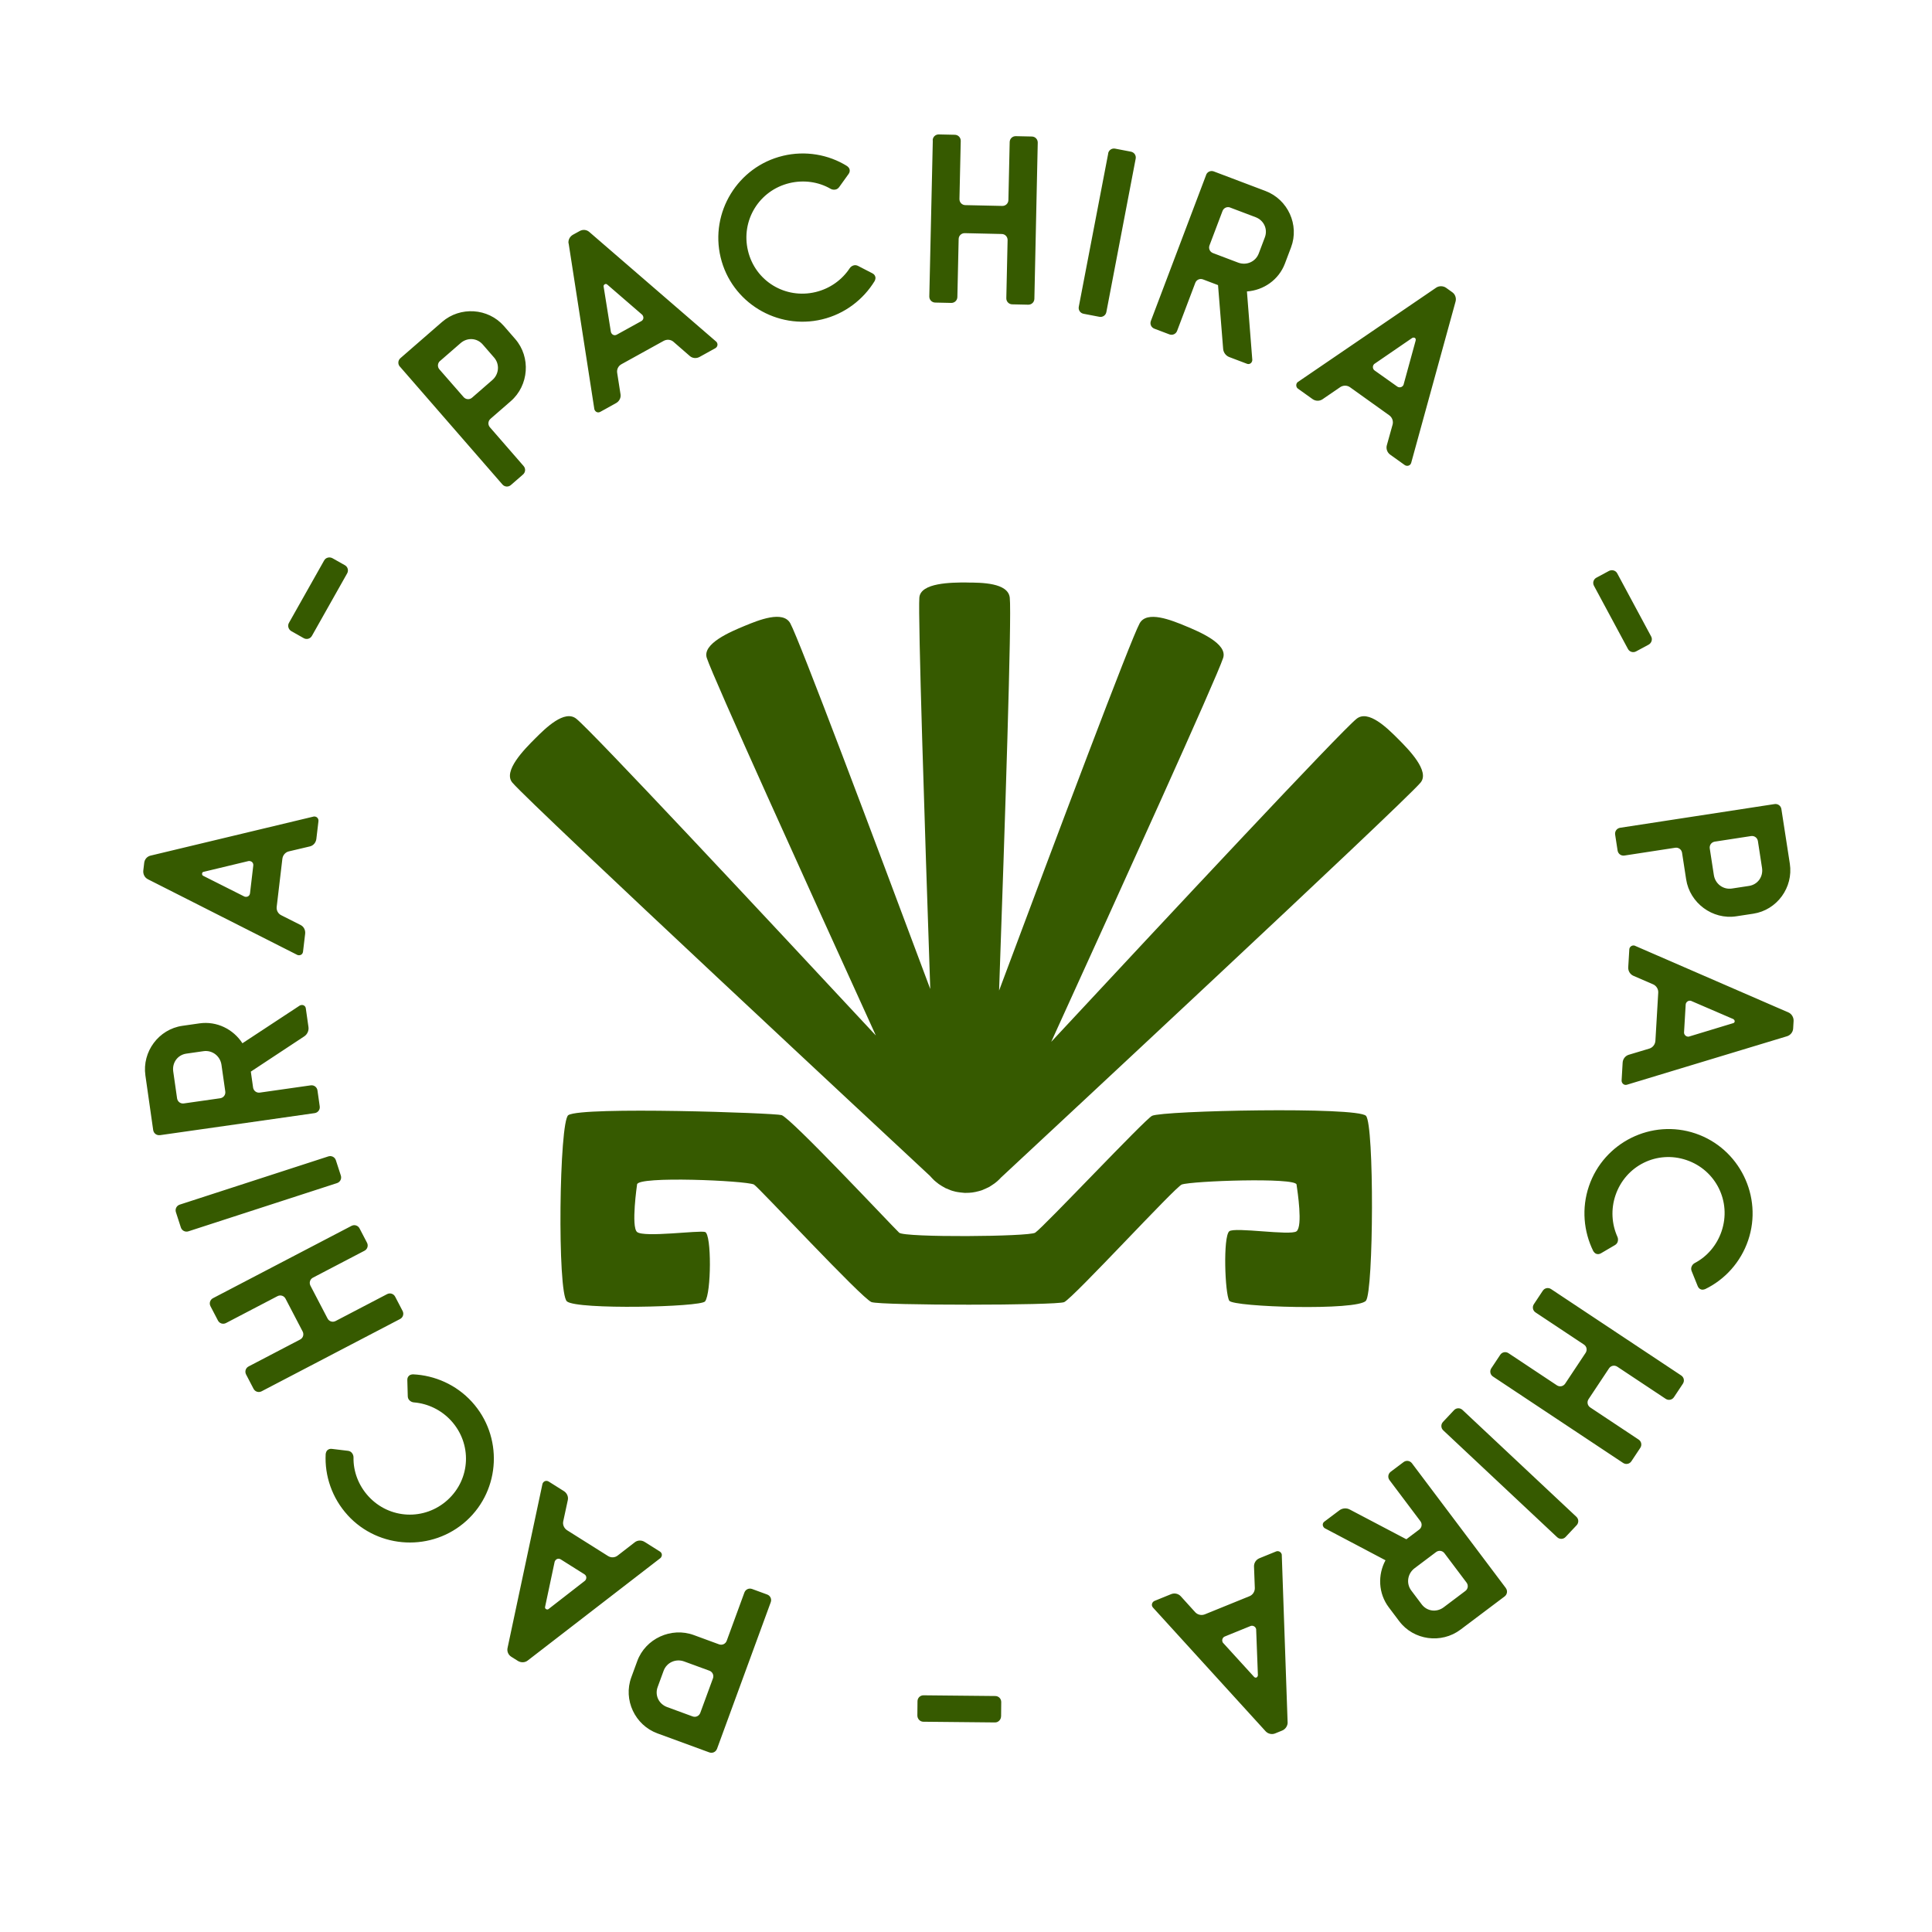 <?xml version="1.0" encoding="UTF-8" standalone="no"?>
<!-- Created with Inkscape (http://www.inkscape.org/) -->

<svg
   width="226.903"
   height="226.903"
   viewBox="0 0 60.035 60.035"
   version="1.1"
   id="svg1"
   inkscape:version="1.3.2 (091e20e, 2023-11-25, custom)"
   sodipodi:docname="logo_pachira_round.svg"
   xmlns:inkscape="http://www.inkscape.org/namespaces/inkscape"
   xmlns:sodipodi="http://sodipodi.sourceforge.net/DTD/sodipodi-0.dtd"
   xmlns="http://www.w3.org/2000/svg"
   xmlns:svg="http://www.w3.org/2000/svg">
  <sodipodi:namedview
     id="namedview1"
     pagecolor="#ffffff"
     bordercolor="#666666"
     borderopacity="1.0"
     inkscape:showpageshadow="2"
     inkscape:pageopacity="0.0"
     inkscape:pagecheckerboard="0"
     inkscape:deskcolor="#d1d1d1"
     inkscape:document-units="mm"
     inkscape:zoom="1.8467166"
     inkscape:cx="103.96831"
     inkscape:cy="111.27858"
     inkscape:window-width="1920"
     inkscape:window-height="1017"
     inkscape:window-x="1912"
     inkscape:window-y="-8"
     inkscape:window-maximized="1"
     inkscape:current-layer="layer1" />
  <defs
     id="defs1" />
  <g
     inkscape:label="Layer 1"
     inkscape:groupmode="layer"
     id="layer1"
     transform="translate(-39.089,-42.868)">
    <g
       id="g1">
      <rect
         style="fill:#ffffff;fill-opacity:1;stroke:none;stroke-width:0.656;stroke-linecap:round;stroke-linejoin:round;stroke-opacity:1"
         id="rect29"
         width="60.035"
         height="60.035"
         x="39.089"
         y="42.868" />
      <circle
         style="opacity:0;fill:none;fill-opacity:1;stroke:none;stroke-width:1.5;stroke-linecap:round;stroke-dasharray:none;stroke-opacity:1"
         id="path22-0-2"
         cx="69.107"
         cy="72.886"
         r="27.199" />
      <path
         id="rect7-4-7-2-4-4-3-1-7-5-4-9-8-5-5-7-2-8-2-9-6-2"
         style="display:inline;fill:#365a00;fill-opacity:1;stroke-width:1.913;stroke-linecap:round"
         d="m 69.125,60.968 c -0.468,0 -1.433,0.004 -1.468,0.471 -0.044,0.596 0.163,6.999 0.339,12.161 -1.81,-4.846 -4.07,-10.853 -4.349,-11.362 -0.225,-0.411 -0.987,-0.1 -1.42,0.079 -0.433,0.179 -1.322,0.552 -1.175,0.996 0.212,0.64 3.069,6.936 5.253,11.732 -3.603,-3.87 -8.812,-9.445 -9.307,-9.842 -0.365,-0.293 -0.951,0.285 -1.282,0.616 -0.331,0.331 -1.01,1.016 -0.704,1.37 0.621,0.72 11.994,11.305 12.975,12.219 0.022,0.028 0.101,0.107 0.131,0.138 0.021,0.021 0.116,0.095 0.142,0.115 0.025,0.019 0.164,0.106 0.208,0.126 0.043,0.02 0.146,0.062 0.167,0.069 0.021,0.008 0.062,0.021 0.147,0.042 0.066,0.016 0.243,0.037 0.289,0.038 0.042,3.4e-4 0.201,6.4e-4 0.332,-0.03 0.088,-0.021 0.138,-0.032 0.187,-0.049 0.064,-0.023 0.216,-0.094 0.246,-0.111 0.032,-0.019 0.133,-0.086 0.151,-0.1 0,0 0.062,-0.047 0.085,-0.067 0.033,-0.029 0.121,-0.113 0.12,-0.118 0.866,-0.806 12.413,-11.547 13.037,-12.271 0.306,-0.355 -0.373,-1.039 -0.704,-1.37 -0.331,-0.331 -0.917,-0.909 -1.282,-0.616 -0.503,0.404 -5.887,6.168 -9.488,10.038 2.176,-4.777 5.127,-11.276 5.342,-11.928 0.147,-0.445 -0.743,-0.817 -1.175,-0.996 -0.433,-0.179 -1.195,-0.489 -1.42,-0.079 -0.28,0.511 -2.554,6.556 -4.367,11.409 0.182,-5.176 0.395,-11.628 0.332,-12.207 -0.051,-0.465 -0.873,-0.471 -1.341,-0.471 z"
         sodipodi:nodetypes="sccssscssscssssssssssscssscssscss" />
      <path
         style="display:inline;fill:#365a00;fill-opacity:1;stroke:none;stroke-width:0.189px;stroke-linecap:butt;stroke-linejoin:miter;stroke-opacity:1"
         d="m 56.751,77.519 c 0.435,-0.274 6.421,-0.066 6.625,0 0.298,0.096 3.422,3.434 3.654,3.654 0.163,0.155 4.036,0.125 4.226,0 0.262,-0.173 3.406,-3.519 3.632,-3.632 0.328,-0.163 6.368,-0.289 6.647,0 0.26,0.27 0.238,5.445 0,5.745 -0.253,0.319 -4.129,0.199 -4.248,0 -0.136,-0.229 -0.196,-1.987 0,-2.157 0.161,-0.139 1.909,0.144 2.091,0 0.198,-0.156 0.03,-1.244 0,-1.453 -0.032,-0.226 -3.245,-0.112 -3.566,0 -0.199,0.07 -3.362,3.515 -3.654,3.654 -0.222,0.105 -5.68,0.108 -5.987,0 -0.293,-0.104 -3.528,-3.592 -3.654,-3.654 -0.246,-0.121 -3.632,-0.272 -3.632,0 0,0 -0.191,1.315 0,1.475 0.215,0.179 1.928,-0.058 2.113,0 0.206,0.065 0.195,1.905 0,2.157 -0.138,0.178 -3.977,0.265 -4.292,0 -0.305,-0.256 -0.242,-5.608 0.044,-5.789 z"
         id="path15-1-0-0-5-5-8-6-5-9-2-2"
         sodipodi:nodetypes="ssssssssssssssssssssss" />
      <path
         style="font-size:9.878px;line-height:109%;font-family:Bontang;-inkscape-font-specification:Bontang;letter-spacing:1.323px;word-spacing:0px;fill:#365a00;stroke-width:0.2"
         d="m 89.083,60.611 -0.387,0.208 c -0.092,0.049 -0.125,0.161 -0.076,0.252 l 1.056,1.963 c 0.049,0.092 0.161,0.125 0.252,0.076 l 0.387,-0.208 c 0.092,-0.049 0.132,-0.164 0.082,-0.256 L 89.342,60.683 c -0.049,-0.092 -0.167,-0.122 -0.259,-0.072 z m 5.148,7.243 -4.797,0.736 c -0.103,0.016 -0.172,0.109 -0.156,0.213 l 0.076,0.494 c 0.016,0.103 0.109,0.172 0.213,0.156 l 1.577,-0.242 c 0.103,-0.016 0.197,0.053 0.213,0.156 l 0.127,0.825 c 0.113,0.737 0.82,1.262 1.557,1.149 l 0.531,-0.081 c 0.737,-0.113 1.247,-0.817 1.134,-1.554 L 94.444,68.01 c -0.016,-0.103 -0.109,-0.172 -0.213,-0.156 z m -0.517,1.15 0.128,0.833 c 0.042,0.273 -0.132,0.518 -0.404,0.56 l -0.531,0.081 c -0.273,0.042 -0.52,-0.146 -0.562,-0.419 l -0.127,-0.825 c -0.016,-0.103 0.053,-0.197 0.156,-0.213 l 1.127,-0.173 c 0.103,-0.016 0.197,0.053 0.213,0.156 z m 0.952,5.326 -4.77,-2.072 c -0.007,-0.008 -0.022,-0.009 -0.044,-0.01 -0.067,-0.004 -0.13,0.052 -0.134,0.119 l -0.033,0.558 c -0.007,0.119 0.062,0.22 0.156,0.263 l 0.619,0.268 c 0.095,0.043 0.163,0.144 0.157,0.256 l -0.088,1.496 c -0.007,0.119 -0.087,0.211 -0.186,0.243 l -0.646,0.194 c -0.099,0.032 -0.179,0.124 -0.186,0.243 l -0.032,0.551 c -0.004,0.074 0.052,0.137 0.119,0.141 0.022,0.001 0.038,-0.005 0.045,-0.005 l 4.98,-1.508 c 0.099,-0.032 0.179,-0.124 0.186,-0.236 l 0.014,-0.238 c 0.006,-0.112 -0.062,-0.22 -0.156,-0.263 z m -1.722,0.332 -1.361,0.413 c -0.008,0.007 -0.023,0.006 -0.045,0.005 -0.067,-0.004 -0.123,-0.067 -0.119,-0.134 l 0.051,-0.863 c 0.004,-0.067 0.067,-0.123 0.134,-0.119 0.022,0.001 0.037,0.002 0.044,0.01 l 1.304,0.562 c 0.021,0.016 0.042,0.04 0.041,0.07 -0.002,0.03 -0.025,0.051 -0.048,0.057 z m 0.467,6.748 c 0.463,-1.362 -0.273,-2.857 -1.635,-3.32 -1.362,-0.463 -2.85,0.275 -3.313,1.638 -0.233,0.685 -0.164,1.409 0.134,2.014 0.026,0.04 0.054,0.073 0.096,0.088 0.049,0.017 0.099,0.01 0.149,-0.02 l 0.433,-0.254 c 0.04,-0.026 0.066,-0.056 0.081,-0.099 0.017,-0.049 0.015,-0.113 -0.009,-0.16 -0.174,-0.39 -0.207,-0.85 -0.058,-1.288 0.312,-0.918 1.288,-1.405 2.206,-1.093 0.918,0.312 1.402,1.296 1.09,2.213 -0.146,0.431 -0.448,0.785 -0.831,0.985 -0.047,0.023 -0.088,0.072 -0.104,0.122 -0.014,0.042 -0.012,0.082 0.004,0.127 l 0.188,0.466 c 0.021,0.054 0.056,0.09 0.105,0.107 0.042,0.014 0.085,0.005 0.13,-0.011 0.612,-0.296 1.104,-0.837 1.334,-1.515 z m -2.081,4.199 -4.043,-2.684 c -0.087,-0.058 -0.201,-0.035 -0.258,0.052 l -0.276,0.416 c -0.058,0.087 -0.035,0.201 0.052,0.258 l 1.503,0.998 c 0.087,0.058 0.11,0.171 0.052,0.258 l -0.635,0.956 c -0.058,0.087 -0.171,0.11 -0.258,0.052 l -1.503,-0.998 c -0.087,-0.058 -0.201,-0.035 -0.258,0.052 l -0.276,0.416 c -0.058,0.087 -0.035,0.201 0.052,0.258 l 4.043,2.684 c 0.087,0.058 0.201,0.035 0.258,-0.052 l 0.276,-0.416 c 0.058,-0.087 0.035,-0.201 -0.052,-0.258 l -1.503,-0.998 c -0.087,-0.058 -0.11,-0.171 -0.052,-0.258 l 0.635,-0.956 c 0.058,-0.087 0.171,-0.11 0.258,-0.052 l 1.503,0.998 c 0.087,0.058 0.201,0.035 0.258,-0.052 l 0.276,-0.416 c 0.058,-0.087 0.035,-0.201 -0.052,-0.258 z m -3.257,4.391 -3.539,-3.32 c -0.076,-0.071 -0.192,-0.068 -0.263,0.008 l -0.342,0.364 c -0.071,0.076 -0.068,0.192 0.008,0.263 l 3.539,3.32 c 0.076,0.071 0.192,0.068 0.263,-0.008 l 0.342,-0.364 c 0.071,-0.076 0.068,-0.192 -0.008,-0.263 z m -2.191,2.216 -2.918,-3.878 c -0.063,-0.083 -0.178,-0.1 -0.261,-0.037 l -0.399,0.3 c -0.083,0.063 -0.1,0.178 -0.037,0.261 l 0.959,1.275 c 0.063,0.083 0.047,0.198 -0.037,0.261 L 82.79,90.699 81.03,89.774 c -0.094,-0.051 -0.222,-0.047 -0.318,0.024 l -0.471,0.354 c -0.054,0.04 -0.064,0.113 -0.024,0.167 0.009,0.012 0.022,0.03 0.037,0.037 l 1.888,0.996 c -0.245,0.455 -0.225,1.028 0.102,1.462 l 0.323,0.429 c 0.448,0.596 1.31,0.712 1.906,0.264 l 1.37,-1.031 c 0.083,-0.063 0.1,-0.178 0.037,-0.261 z m -1.258,0.089 -0.673,0.507 c -0.22,0.166 -0.519,0.129 -0.685,-0.091 l -0.323,-0.429 c -0.166,-0.22 -0.117,-0.528 0.103,-0.693 l 0.667,-0.502 c 0.083,-0.063 0.198,-0.047 0.261,0.037 l 0.686,0.911 c 0.063,0.083 0.047,0.198 -0.037,0.261 z m -5.524,4.083 -0.181,-5.197 c 0.004,-0.01 -0.002,-0.024 -0.01,-0.044 -0.025,-0.062 -0.103,-0.095 -0.165,-0.07 l -0.518,0.211 c -0.111,0.045 -0.172,0.15 -0.17,0.254 l 0.025,0.674 c 0.002,0.104 -0.06,0.209 -0.163,0.251 l -1.388,0.564 c -0.111,0.045 -0.228,0.012 -0.299,-0.063 l -0.453,-0.5 c -0.071,-0.076 -0.189,-0.108 -0.299,-0.063 l -0.511,0.208 c -0.069,0.028 -0.102,0.106 -0.077,0.168 0.008,0.021 0.021,0.032 0.024,0.039 l 3.503,3.847 c 0.071,0.076 0.189,0.108 0.292,0.066 l 0.221,-0.09 c 0.104,-0.042 0.172,-0.15 0.17,-0.254 z m -1.041,-1.412 -0.958,-1.051 c -0.01,-0.004 -0.015,-0.018 -0.024,-0.039 -0.025,-0.062 0.007,-0.14 0.07,-0.165 l 0.801,-0.326 c 0.062,-0.025 0.14,0.007 0.165,0.07 0.009,0.021 0.014,0.035 0.01,0.044 l 0.054,1.419 c -0.005,0.026 -0.018,0.055 -0.045,0.067 -0.028,0.011 -0.057,-0.001 -0.072,-0.019 z m -7.862,1.222 0.004,-0.44 c 0.001,-0.104 -0.08,-0.187 -0.185,-0.188 l -2.229,-0.022 c -0.104,-0.001 -0.187,0.08 -0.188,0.185 l -0.004,0.44 c -10e-4,0.104 0.08,0.195 0.184,0.196 l 2.229,0.022 c 0.104,0.001 0.187,-0.088 0.188,-0.192 z m -8.828,1.014 1.67,-4.557 c 0.036,-0.098 -0.013,-0.203 -0.111,-0.239 l -0.469,-0.172 c -0.098,-0.036 -0.203,0.013 -0.239,0.111 l -0.549,1.498 c -0.036,0.098 -0.141,0.147 -0.239,0.111 L 60.648,93.676 c -0.7,-0.257 -1.501,0.109 -1.757,0.809 l -0.185,0.504 c -0.257,0.7 0.114,1.487 0.814,1.743 l 1.61,0.59 c 0.098,0.036 0.203,-0.013 0.239,-0.111 z m -0.758,-1.008 -0.791,-0.29 c -0.259,-0.095 -0.39,-0.365 -0.295,-0.624 l 0.185,-0.504 c 0.095,-0.259 0.379,-0.385 0.638,-0.29 l 0.784,0.287 c 0.098,0.036 0.147,0.141 0.111,0.239 l -0.393,1.071 c -0.036,0.098 -0.141,0.147 -0.239,0.111 z m -5.124,-1.737 4.117,-3.178 c 0.014,-0.009 0.022,-0.021 0.03,-0.034 0.04,-0.063 0.023,-0.135 -0.04,-0.175 l -0.473,-0.298 c -0.095,-0.06 -0.219,-0.058 -0.306,0.01 l -0.533,0.413 c -0.087,0.068 -0.205,0.074 -0.3,0.014 L 56.714,90.421 c -0.095,-0.06 -0.147,-0.172 -0.123,-0.28 l 0.142,-0.659 c 0.024,-0.108 -0.028,-0.221 -0.123,-0.28 l -0.467,-0.294 c -0.063,-0.04 -0.141,-0.027 -0.181,0.036 -0.008,0.013 -0.016,0.025 -0.018,0.042 l -1.083,5.089 c -0.024,0.108 0.022,0.217 0.117,0.276 l 0.202,0.127 c 0.095,0.06 0.219,0.058 0.306,-0.01 z m 0.54,-1.669 0.295,-1.391 c 0.002,-0.017 0.01,-0.029 0.018,-0.042 0.04,-0.063 0.112,-0.079 0.175,-0.04 l 0.732,0.461 c 0.063,0.04 0.079,0.112 0.04,0.175 -0.008,0.013 -0.016,0.025 -0.03,0.034 l -1.121,0.871 c -0.022,0.021 -0.055,0.018 -0.081,0.002 -0.025,-0.016 -0.036,-0.04 -0.027,-0.07 z m -6.136,-2.848 c 0.97,1.063 2.634,1.139 3.697,0.17 1.063,-0.97 1.134,-2.629 0.164,-3.692 -0.487,-0.534 -1.155,-0.823 -1.829,-0.854 -0.048,0.003 -0.09,0.012 -0.123,0.042 -0.039,0.035 -0.057,0.082 -0.054,0.14 l 0.014,0.502 c 0.003,0.048 0.017,0.085 0.047,0.118 0.035,0.039 0.092,0.068 0.145,0.07 0.426,0.035 0.844,0.229 1.156,0.57 0.653,0.716 0.608,1.806 -0.108,2.459 -0.716,0.653 -1.811,0.603 -2.464,-0.113 -0.307,-0.336 -0.471,-0.771 -0.462,-1.203 0.002,-0.053 -0.021,-0.112 -0.056,-0.15 -0.03,-0.033 -0.066,-0.051 -0.113,-0.058 l -0.499,-0.06 c -0.058,-0.008 -0.106,0.006 -0.144,0.041 -0.033,0.03 -0.045,0.072 -0.053,0.119 -0.036,0.679 0.201,1.371 0.683,1.899 z m -2.673,-3.849 4.302,-2.246 c 0.093,-0.048 0.127,-0.159 0.079,-0.251 l -0.231,-0.443 c -0.048,-0.093 -0.159,-0.127 -0.251,-0.079 l -1.599,0.835 c -0.093,0.048 -0.203,0.014 -0.251,-0.079 l -0.531,-1.018 c -0.048,-0.093 -0.014,-0.203 0.079,-0.251 l 1.599,-0.835 c 0.093,-0.048 0.127,-0.159 0.079,-0.251 l -0.231,-0.443 c -0.048,-0.093 -0.159,-0.127 -0.251,-0.079 l -4.302,2.246 c -0.093,0.048 -0.127,0.159 -0.079,0.251 l 0.231,0.443 c 0.048,0.093 0.159,0.127 0.251,0.079 l 1.599,-0.835 c 0.093,-0.048 0.203,-0.014 0.251,0.079 l 0.531,1.018 c 0.048,0.093 0.014,0.203 -0.079,0.251 l -1.599,0.835 c -0.093,0.048 -0.127,0.159 -0.079,0.251 l 0.231,0.443 c 0.048,0.093 0.159,0.127 0.251,0.079 z m -2.274,-4.971 4.616,-1.498 c 0.099,-0.032 0.152,-0.135 0.12,-0.235 l -0.154,-0.475 c -0.032,-0.099 -0.136,-0.152 -0.235,-0.12 l -4.616,1.498 c -0.099,0.032 -0.152,0.135 -0.12,0.235 l 0.154,0.475 c 0.032,0.099 0.136,0.152 0.235,0.12 z m -0.883,-2.988 4.805,-0.685 c 0.103,-0.015 0.173,-0.107 0.158,-0.211 l -0.07,-0.494 c -0.015,-0.103 -0.107,-0.173 -0.211,-0.158 l -1.579,0.225 c -0.103,0.015 -0.196,-0.055 -0.211,-0.158 l -0.07,-0.494 1.659,-1.095 c 0.09,-0.058 0.149,-0.172 0.132,-0.29 l -0.083,-0.583 c -0.009,-0.066 -0.069,-0.111 -0.135,-0.101 -0.015,0.002 -0.037,0.005 -0.051,0.015 l -1.783,1.173 C 46.339,74.85 45.828,74.592 45.289,74.668 l -0.531,0.076 c -0.738,0.105 -1.256,0.804 -1.151,1.542 l 0.242,1.697 c 0.015,0.103 0.107,0.173 0.211,0.158 z m 0.53,-1.145 -0.119,-0.834 c -0.039,-0.273 0.137,-0.517 0.41,-0.555 l 0.531,-0.076 c 0.273,-0.039 0.519,0.152 0.558,0.425 l 0.118,0.827 c 0.015,0.103 -0.055,0.196 -0.158,0.211 l -1.129,0.161 c -0.103,0.015 -0.196,-0.055 -0.211,-0.158 z m -0.91,-6.809 4.639,2.349 c 0.014,0.009 0.029,0.011 0.044,0.013 0.074,0.009 0.132,-0.037 0.141,-0.111 l 0.066,-0.555 c 0.013,-0.111 -0.041,-0.223 -0.141,-0.272 l -0.602,-0.304 c -0.099,-0.049 -0.155,-0.153 -0.141,-0.264 l 0.176,-1.488 c 0.013,-0.111 0.092,-0.207 0.2,-0.232 l 0.656,-0.155 c 0.108,-0.025 0.187,-0.121 0.2,-0.232 l 0.065,-0.548 c 0.009,-0.074 -0.036,-0.139 -0.11,-0.148 -0.015,-0.002 -0.03,-0.004 -0.045,0.002 l -5.06,1.212 c -0.108,0.025 -0.186,0.113 -0.199,0.224 l -0.028,0.237 c -0.013,0.111 0.041,0.223 0.141,0.272 z m 1.739,-0.23 1.383,-0.332 c 0.016,-0.006 0.03,-0.004 0.045,-0.002 0.074,0.009 0.12,0.067 0.111,0.141 l -0.101,0.859 c -0.009,0.074 -0.067,0.12 -0.141,0.111 -0.015,-0.002 -0.03,-0.004 -0.044,-0.013 l -1.268,-0.638 c -0.029,-0.011 -0.04,-0.042 -0.037,-0.072 0.004,-0.03 0.021,-0.05 0.052,-0.054 z m 2.724,-7.476 0.383,0.216 c 0.091,0.051 0.203,0.02 0.254,-0.071 l 1.095,-1.942 c 0.051,-0.091 0.02,-0.203 -0.071,-0.254 l -0.383,-0.216 c -0.091,-0.051 -0.209,-0.024 -0.26,0.067 l -1.095,1.942 c -0.051,0.091 -0.014,0.206 0.077,0.258 z m 3.372,-8.222 3.185,3.662 c 0.069,0.079 0.184,0.087 0.263,0.018 l 0.377,-0.328 c 0.079,-0.069 0.087,-0.184 0.018,-0.263 l -1.047,-1.204 c -0.069,-0.079 -0.06,-0.194 0.018,-0.263 l 0.63,-0.548 c 0.563,-0.489 0.629,-1.367 0.14,-1.93 l -0.352,-0.405 C 54.257,52.438 53.388,52.383 52.826,52.872 l -1.294,1.125 c -0.079,0.069 -0.087,0.184 -0.018,0.263 z m 1.249,-0.177 0.636,-0.553 c 0.208,-0.181 0.508,-0.165 0.689,0.043 l 0.352,0.405 c 0.181,0.208 0.154,0.518 -0.054,0.699 l -0.63,0.548 c -0.079,0.069 -0.194,0.06 -0.263,-0.018 L 52.744,54.347 c -0.069,-0.079 -0.06,-0.194 0.018,-0.263 z m 3.994,-3.65 0.797,5.139 c 6.84e-4,0.017 0.008,0.03 0.015,0.043 0.036,0.065 0.107,0.086 0.172,0.05 l 0.489,-0.271 c 0.098,-0.054 0.157,-0.163 0.139,-0.273 l -0.104,-0.666 c -0.018,-0.109 0.034,-0.215 0.132,-0.269 l 1.311,-0.725 c 0.098,-0.054 0.222,-0.046 0.305,0.027 l 0.509,0.443 c 0.083,0.073 0.207,0.082 0.305,0.027 l 0.483,-0.267 c 0.065,-0.036 0.092,-0.111 0.056,-0.176 -0.007,-0.013 -0.014,-0.026 -0.028,-0.035 L 57.402,50.077 c -0.083,-0.073 -0.2,-0.085 -0.298,-0.031 l -0.209,0.115 c -0.098,0.054 -0.157,0.163 -0.139,0.273 z m 1.201,1.278 1.076,0.93 c 0.014,0.01 0.021,0.023 0.028,0.035 0.036,0.065 0.016,0.136 -0.05,0.172 l -0.757,0.418 c -0.065,0.036 -0.136,0.016 -0.172,-0.05 -0.007,-0.013 -0.014,-0.026 -0.015,-0.043 L 57.846,51.773 c -0.008,-0.03 0.011,-0.057 0.037,-0.072 0.026,-0.014 0.053,-0.012 0.074,0.01 z m 5.454,-4 c -1.399,0.336 -2.269,1.757 -1.932,3.156 0.336,1.399 1.755,2.261 3.154,1.925 0.703,-0.169 1.278,-0.614 1.631,-1.19 0.02,-0.043 0.033,-0.085 0.023,-0.128 -0.012,-0.051 -0.044,-0.089 -0.096,-0.115 l -0.446,-0.23 c -0.043,-0.02 -0.083,-0.026 -0.126,-0.016 -0.051,0.012 -0.104,0.048 -0.131,0.093 -0.236,0.356 -0.608,0.629 -1.057,0.737 -0.942,0.227 -1.876,-0.339 -2.102,-1.281 -0.227,-0.942 0.346,-1.877 1.288,-2.104 0.442,-0.106 0.903,-0.041 1.277,0.176 0.045,0.028 0.108,0.035 0.159,0.023 0.044,-0.01 0.076,-0.034 0.106,-0.071 l 0.293,-0.408 c 0.035,-0.047 0.046,-0.095 0.034,-0.146 -0.01,-0.044 -0.041,-0.074 -0.079,-0.104 -0.577,-0.36 -1.298,-0.485 -1.993,-0.318 z m 4.661,-0.484 -0.109,4.852 c -0.002,0.104 0.078,0.188 0.182,0.191 l 0.499,0.011 c 0.104,0.002 0.188,-0.078 0.191,-0.182 l 0.04,-1.804 c 0.002,-0.104 0.086,-0.184 0.191,-0.182 l 1.148,0.026 c 0.104,0.002 0.184,0.086 0.182,0.191 l -0.04,1.804 c -0.002,0.104 0.078,0.188 0.182,0.191 l 0.499,0.011 c 0.104,0.002 0.188,-0.078 0.191,-0.182 L 71.336,47.301 c 0.002,-0.104 -0.078,-0.188 -0.182,-0.191 l -0.499,-0.011 c -0.104,-0.002 -0.188,0.078 -0.191,0.182 l -0.04,1.804 c -0.002,0.104 -0.086,0.184 -0.191,0.182 L 69.085,49.242 c -0.104,-0.002 -0.184,-0.086 -0.182,-0.191 l 0.04,-1.804 c 0.002,-0.104 -0.078,-0.188 -0.182,-0.191 l -0.499,-0.011 c -0.104,-0.002 -0.188,0.078 -0.191,0.182 z m 5.451,0.407 -0.915,4.766 c -0.02,0.102 0.045,0.198 0.148,0.218 l 0.491,0.094 c 0.102,0.02 0.199,-0.045 0.218,-0.148 L 74.379,47.799 C 74.399,47.697 74.334,47.601 74.231,47.581 L 73.741,47.487 c -0.102,-0.02 -0.198,0.045 -0.218,0.148 z m 3.043,0.668 -1.718,4.539 c -0.037,0.098 0.011,0.203 0.108,0.24 l 0.467,0.177 c 0.098,0.037 0.203,-0.011 0.24,-0.108 l 0.565,-1.492 c 0.037,-0.098 0.143,-0.145 0.24,-0.108 l 0.467,0.177 0.159,1.981 c 0.007,0.106 0.079,0.213 0.19,0.255 l 0.551,0.209 c 0.063,0.024 0.13,-0.007 0.154,-0.069 0.005,-0.014 0.013,-0.035 0.011,-0.051 l -0.167,-2.128 c 0.516,-0.036 0.989,-0.359 1.181,-0.868 l 0.19,-0.502 c 0.264,-0.697 -0.098,-1.488 -0.796,-1.752 l -1.604,-0.607 c -0.098,-0.037 -0.203,0.011 -0.24,0.108 z m 0.747,1.016 0.788,0.298 c 0.258,0.098 0.386,0.369 0.289,0.627 l -0.19,0.502 c -0.098,0.258 -0.383,0.381 -0.641,0.283 l -0.781,-0.296 c -0.098,-0.037 -0.145,-0.143 -0.108,-0.24 l 0.404,-1.067 c 0.037,-0.098 0.143,-0.145 0.24,-0.108 z m 6.403,2.487 -4.296,2.93 c -0.01,0.002 -0.019,0.014 -0.032,0.032 -0.039,0.055 -0.025,0.138 0.029,0.177 l 0.455,0.325 c 0.097,0.069 0.219,0.065 0.306,0.008 l 0.557,-0.381 c 0.087,-0.057 0.209,-0.061 0.3,0.004 l 1.219,0.872 c 0.097,0.069 0.132,0.186 0.106,0.287 l -0.181,0.65 c -0.026,0.1 0.009,0.218 0.106,0.287 l 0.449,0.321 c 0.061,0.043 0.144,0.03 0.183,-0.025 0.013,-0.018 0.016,-0.035 0.02,-0.041 l 1.38,-5.017 c 0.026,-0.1 -0.009,-0.218 -0.1,-0.283 l -0.194,-0.139 c -0.091,-0.065 -0.219,-0.065 -0.306,-0.008 z m -0.637,1.634 -0.376,1.372 c 0.002,0.01 -0.007,0.023 -0.02,0.041 -0.039,0.055 -0.122,0.068 -0.177,0.029 L 81.802,54.379 c -0.055,-0.039 -0.068,-0.122 -0.029,-0.177 0.013,-0.018 0.022,-0.03 0.032,-0.032 l 1.171,-0.803 c 0.025,-0.009 0.056,-0.015 0.081,0.003 0.024,0.017 0.029,0.049 0.022,0.071 z"
         id="text24-3"
         aria-label=" - PACHIRA - pachira - pachirA" />
    </g>
  </g>
</svg>
